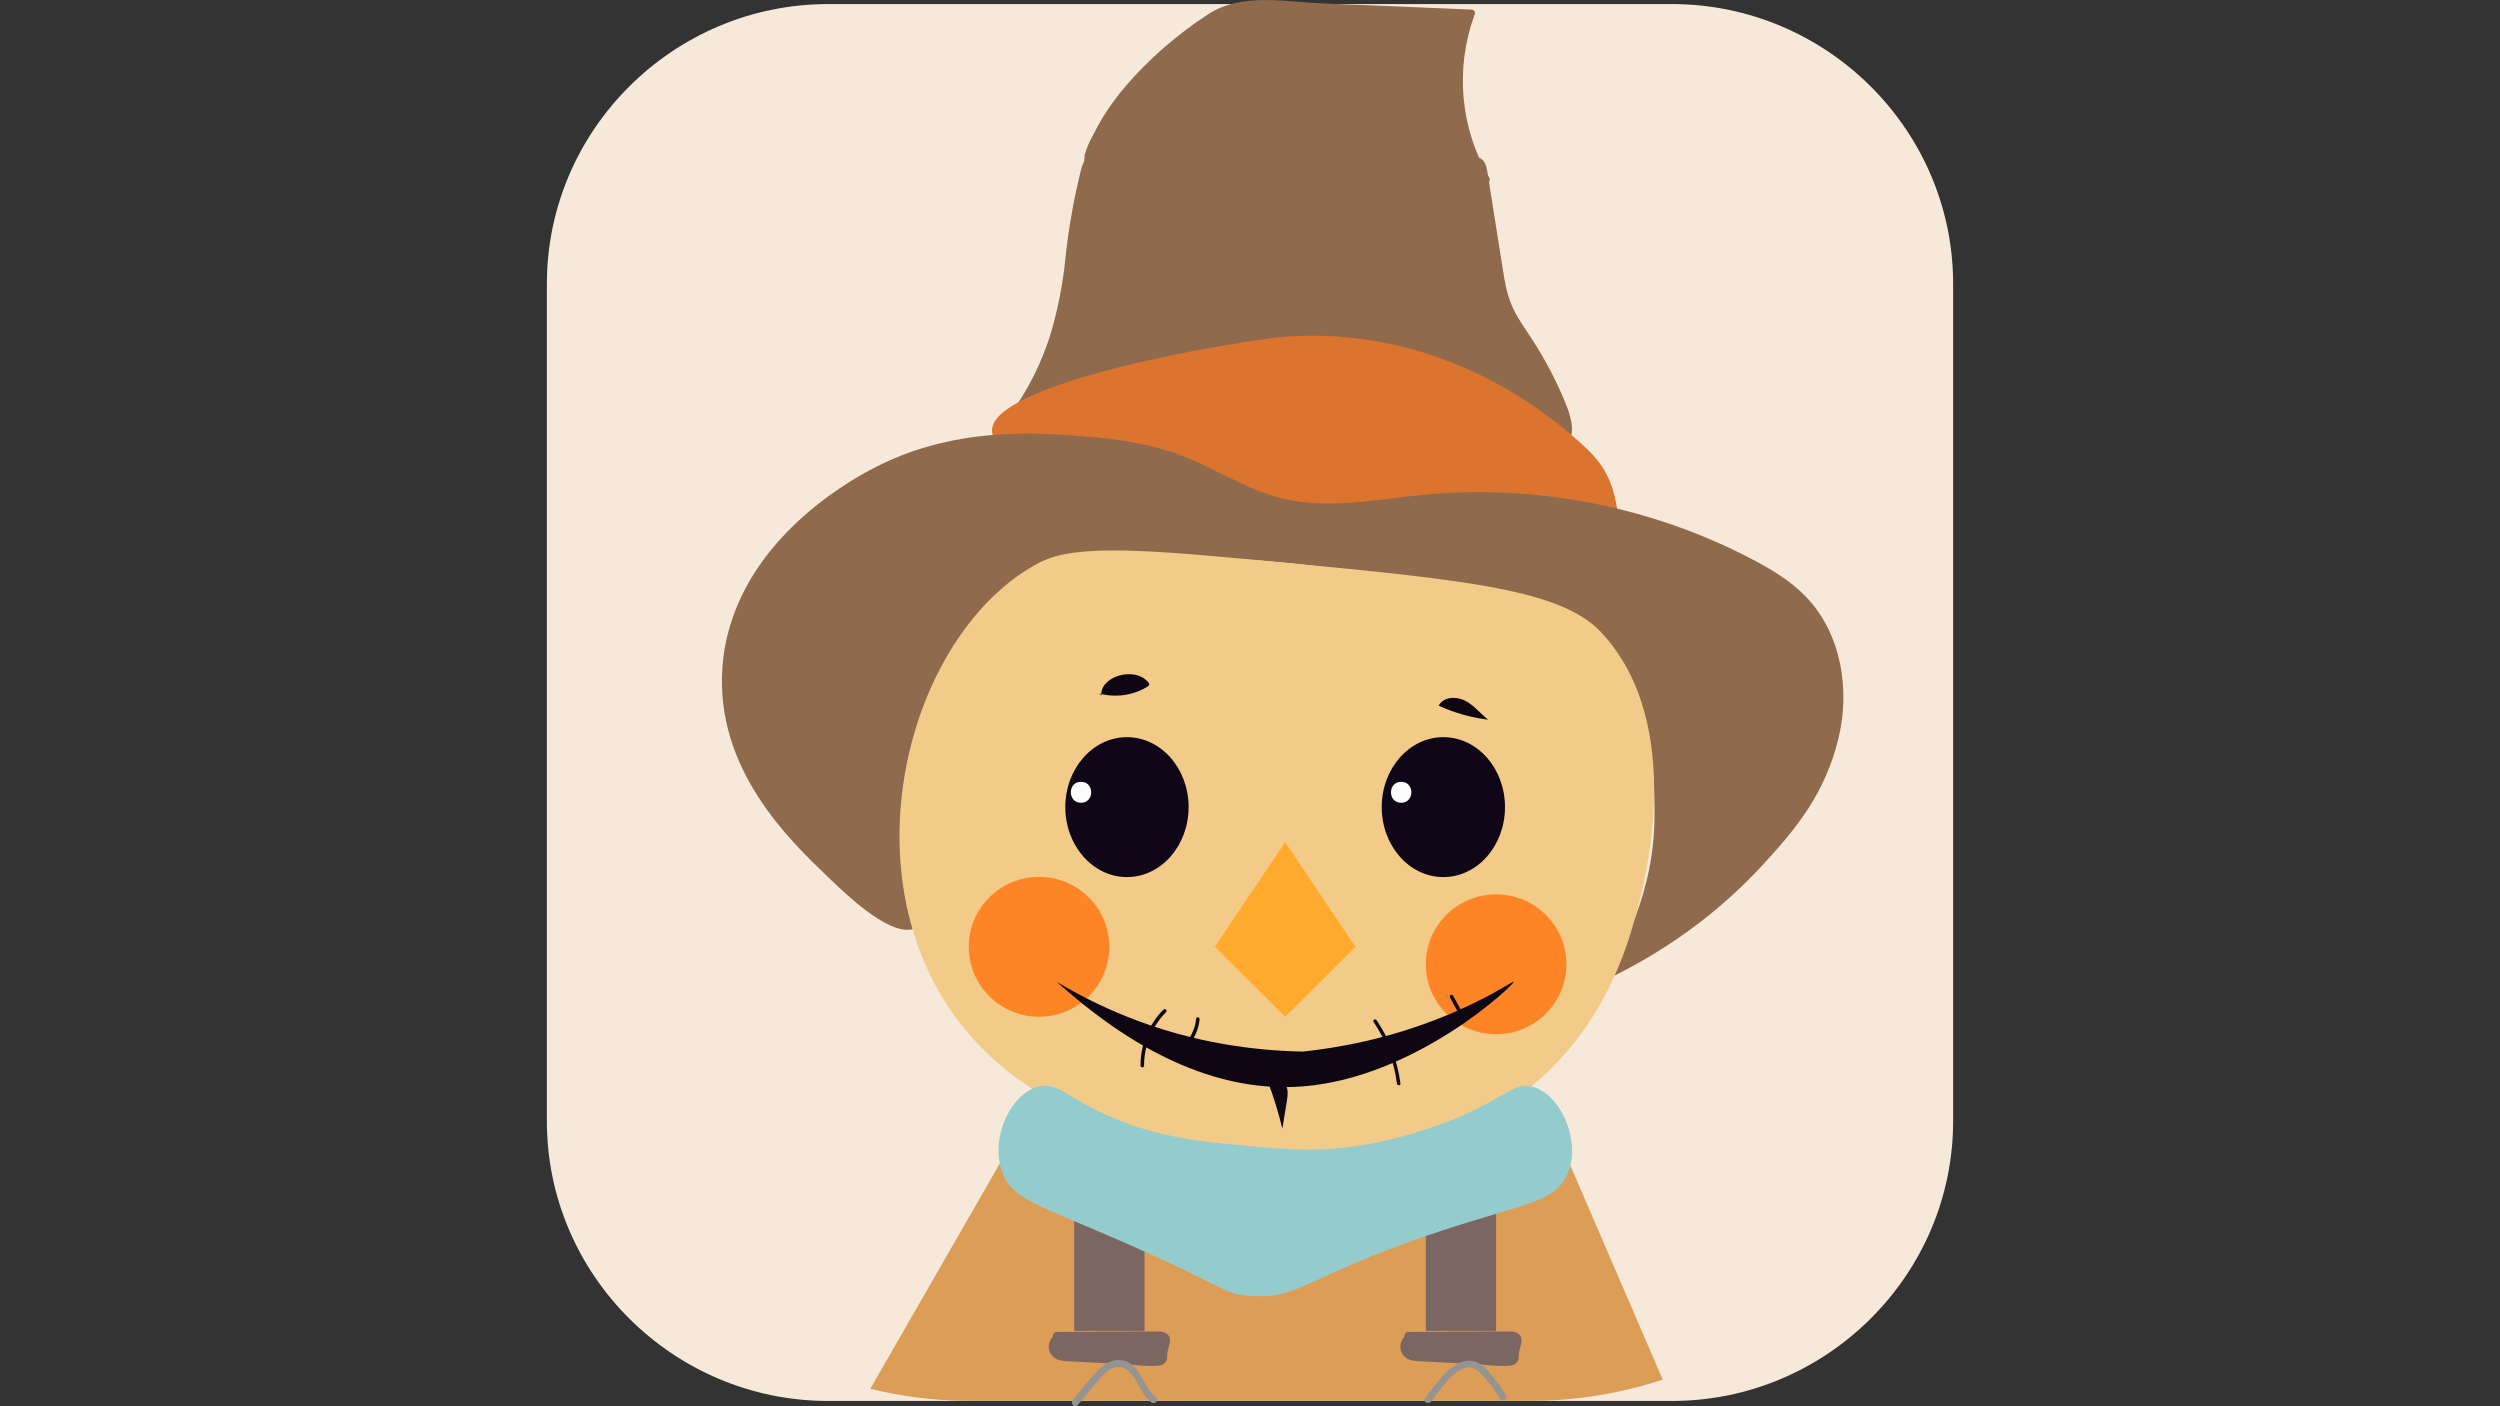 <?xml version="1.0" encoding="utf-8"?>
<!-- Generator: Adobe Illustrator 23.0.5, SVG Export Plug-In . SVG Version: 6.00 Build 0)  -->
<svg version="1.1" id="圖層_1" xmlns="http://www.w3.org/2000/svg" xmlns:xlink="http://www.w3.org/1999/xlink" x="0px" y="0px"
	 viewBox="0 0 1920 1080" style="enable-background:new 0 0 1920 1080;" xml:space="preserve">
<rect x="0" y="0" width="1920" height="1080" fill="#333333" stroke="none"/>
<style type="text/css">
	.st0{fill:#F6E9D9;}
	.st1{fill:#8F6A4C;}
	.st2{fill:#DA742E;}
	.st3{fill:#F2CB89;}
	.st4{fill:#0F0617;}
	.st5{fill:#FCFCFC;}
	.st6{fill:#FFAA2D;}
	.st7{fill:#FE8525;}
	.st8{fill:#0F0613;}
	.st9{fill:#0F0615;}
	.st10{fill:#DC9D56;}
	.st11{fill:#7C6662;}
	.st12{fill:#94CCCE;}
	.st13{fill:#969493;}
</style>
<g>
	<path class="st0" d="M1284,1075.94H636c-118.8,0-216-96.67-216-214.85V217.98C420,99.79,517.2,3.13,636,3.13h648
		c118.8,0,216,96.67,216,214.85v643.11C1500,979.18,1402.8,1075.94,1284,1075.94z"/>
</g>
<g>
	<path class="st1" d="M771,324.91c19.98-25.92,29.7-49.41,34.92-65.53c9.72-30.42,12.24-60.31,12.24-60.31
		c2.34-22.59,6.3-45.09,11.7-67.15c0.9-3.96,2.16-8.1,5.04-10.71c2.88-2.7,7.2-3.24,11.16-3.78c41.4-4.5,82.98,4.68,124.56,5.76
		c52.56,1.44,105.3-9.99,157.68-3.96c3.96,0.54,8.28,1.26,10.8,4.14c2.16,2.34,2.7,5.76,3.24,8.91c3.96,24.48,7.74,49.23,11.7,73.72
		c1.44,9.45,3.06,18.99,6.66,27.72c3.78,9.27,9.9,17.55,15.3,25.92c10.8,16.47,19.98,34.02,27.18,52.12
		c3.96,10.17,7.02,23.13-0.72,30.78c-5.58,5.58-14.4,5.94-22.32,5.04c-19.44-1.98-38.34-8.28-57.06-13.41
		c-6.12-1.62-12.24-3.24-18.36-4.86c-20.88-5.76-79.56-13.41-219.96-23.49"/>
</g>
<g>
	<path class="st2" d="M761.82,330.76c-0.36-34.74,161.46-62.65,174.6-64.81c29.7-5.04,44.46-7.38,61.56-7.92
		c76.68-2.88,153.72,26.28,215.1,81.46c7.2,6.48,14.22,13.23,19.26,22.05c11.7,20.07,11.7,46.17,11.16,70.57
		c-5.22-1.98-13.32-5.04-23.4-8.1c-88.92-27.18-131.58-3.78-206.1-20.61c-41.22-9.27-31.68-17.37-90.54-36.9
		c-64.62-21.51-120.24-26.46-158.04-27.18C762.36,335.62,762,332.56,761.82,330.76z"/>
</g>
<g>
	<path class="st1" d="M703.86,712.48c21.96-11.43-13.86-78.94,12.96-171.2c8.64-29.88,19.08-45.45,27.18-55.36
		c8.82-10.71,30.6-33.66,81.72-49.23c14.58-4.5,53.28-14.85,161.28-4.5c99.72,9.63,150.66,26.64,179.82,38.34
		c44.28,17.55,58.86,30.6,68.58,40.95c35.64,37.8,35.1,88.48,35.28,111.7c0.72,62.83-26.46,109.72-40.68,130.87
		c60.3-28.08,99.18-63.55,121.68-87.58c28.8-30.78,49.86-57.43,60.12-98.83c9.36-37.8,2.34-80.92-24.66-109.18
		c-11.7-12.15-26.46-21.15-41.58-28.98c-77.04-40.5-166.14-57.79-252.9-49.41c-36.36,3.6-73.62,11.43-109.08,2.52
		c-26.82-6.84-50.4-22.95-76.32-32.76c-23.76-9.09-49.5-12.69-74.88-14.67c-34.02-2.7-100.62-8.73-164.7,26.1
		c-15.66,8.55-106.02,57.79-112.86,151.3c-5.58,78.04,51.12,132.31,81,160.94C652.74,689.71,686.22,721.58,703.86,712.48z"/>
</g>
<path class="st3" d="M1257,700.33c-7.2,26.82-24.48,87.58-81,134.11c-69.66,57.25-151.38,54.82-189,53.73
	c-37.8-1.08-203.4-6.12-270-134.11c-59.94-115.3-10.26-273.72,81-321.87c28.44-14.85,82.26-10.17,189,0
	c141.3,13.41,212.58,20.97,243,53.73C1295.7,556.68,1262.76,678.64,1257,700.33z"/>
<g>
	<ellipse class="st4" cx="865.5" cy="619.87" rx="47.34" ry="53.73"/>
	<g>
		<g>
			<path class="st5" d="M830.22,616.54c10.44,0,10.44-16.11,0-16.11C819.78,600.42,819.78,616.54,830.22,616.54L830.22,616.54z"/>
		</g>
	</g>
</g>
<g>
	<ellipse class="st4" cx="1108.5" cy="619.87" rx="47.34" ry="53.73"/>
	<g>
		<g>
			<path class="st5" d="M1076.1,616.54c10.44,0,10.44-16.11,0-16.11C1065.66,600.42,1065.66,616.54,1076.1,616.54L1076.1,616.54z"/>
		</g>
	</g>
</g>
<path class="st6" d="M1041,727.16c-18,17.91-36,35.82-54,53.73c-18-17.91-36-35.82-54-53.73c18-26.82,36-53.73,54-80.38
	C1005,673.6,1023,700.33,1041,727.16z"/>
<ellipse class="st7" cx="798" cy="727.16" rx="54" ry="53.73"/>
<ellipse class="st7" cx="1149" cy="740.57" rx="54" ry="53.73"/>
<path class="st8" d="M1162.5,753.98c1.08,1.62-74.52,73.54-162,80.38c-75.96,5.94-142.38-38.52-189-80.38
	c15.48,9.27,33.48,18.63,54,26.82c52.38,20.97,100.26,26.1,135,26.82c26.82-2.88,65.16-9.45,108-26.82
	C1143.42,766.67,1161.96,753.26,1162.5,753.98z"/>
<g>
	<path class="st9" d="M1105.08,541.65c3.78-6.66,13.5-7.02,20.34-3.42s11.52,9.81,17.46,14.49c-13.14-1.62-25.92-5.22-37.8-10.71"/>
</g>
<g>
	<path class="st9" d="M846.06,534.18c-1.26-5.58,3.6-10.71,8.64-13.41c8.82-4.5,20.88-4.32,27.18,3.24c0.36,0.54,0.9,1.26,0.72,1.8
		c-0.18,0.72-0.72,1.08-1.26,1.44c-10.8,6.84-24.66,8.73-37.08,5.4"/>
</g>
<g>
	<path class="st9" d="M974.04,831.57c4.32,11.43,7.92,23.31,10.8,35.28c1.26-7.38,2.34-14.67,3.6-22.05
		c0.54-3.6,1.08-7.74-0.9-10.89c-1.98-3.24-7.92-3.6-9,0"/>
</g>
<g>
	<g>
		<path class="st9" d="M1054.86,784.76c9.54,14.13,15.84,30.42,18,47.43c0.18,1.62,2.88,1.8,2.7,0
			c-2.34-17.37-8.46-34.2-18.36-48.69C1056.3,782.15,1053.96,783.32,1054.86,784.76L1054.86,784.76z"/>
	</g>
</g>
<g>
	<g>
		<path class="st9" d="M893.58,775.31c-11.34,11.43-17.82,27-17.64,43.11c0,1.8,2.7,1.8,2.7,0c0-15.39,6.12-30.24,16.92-41.13
			C896.82,776.03,894.84,774.23,893.58,775.31L893.58,775.31z"/>
	</g>
</g>
<g>
	<g>
		<path class="st9" d="M918.6,782.69c-0.54,5.22-2.34,10.17-5.22,14.67c-0.9,1.44,1.44,2.88,2.34,1.44
			c3.24-4.86,5.04-10.35,5.58-16.11c0-0.72-0.72-1.44-1.44-1.44S918.6,781.79,918.6,782.69L918.6,782.69z"/>
	</g>
</g>
<g>
	<g>
		<path class="st9" d="M1113.54,766.04c2.88,5.22,5.58,10.35,8.46,15.39c0.9,1.44,3.24,0.18,2.34-1.44
			c-2.88-5.22-5.58-10.35-8.46-15.39C1115.16,763.16,1112.82,764.42,1113.54,766.04L1113.54,766.04z"/>
	</g>
</g>
<path class="st10" d="M1203,888.09c-144,0-288,0-432,0c-34.2,59.41-68.4,118.9-102.6,178.49c24.3,5.94,49.5,9.27,75.6,9.27h432
	c35.28,0,69.12-5.94,100.98-16.29C1252.32,1002.31,1227.66,945.25,1203,888.09z"/>
<rect x="1095" y="914.91" class="st11" width="54" height="107.2"/>
<rect x="825" y="914.91" class="st11" width="54" height="107.2"/>
<path class="st12" d="M1203,903.3c-10.8,21.69-36,21.15-108,45.99c-92.7,31.86-97.02,48.51-135,45.99
	c-21.42-1.44-16.74-6.66-108-45.99c-56.88-24.48-73.08-28.8-81-45.99c-12.24-26.28,4.5-63.73,27-68.95c14.4-3.42,21.6,8.73,54,22.95
	c37.8,16.65,72.54,19.71,108,22.95c26.1,2.34,49.68,4.5,81,0c41.94-6.12,76.14-20.79,81-22.95c34.2-15.03,40.68-25.92,54-22.95
	C1198.14,839.22,1215.96,877.38,1203,903.3z"/>
<g>
	<path class="st11" d="M1081.14,1026.53c26.28-0.18,52.56-0.36,78.66-0.36c1.8,0,3.6,0,4.86,1.08c3.42,2.88-0.54,8.1-0.9,12.51
		c-0.18,1.62,0.36,3.42-0.54,4.86c-1.26,2.16-4.32,2.34-6.66,2.16c-22.14-1.26-44.46-2.34-66.6-3.6c-3.24-0.18-6.84-0.36-9.36-2.52
		c-2.52-2.16-3.42-6.12-1.98-9.09c1.44-3.06,5.04-4.86,8.28-4.32"/>
	<g>
		<path class="st11" d="M1081.14,1029.14c16.56-0.18,33.12-0.18,49.68-0.36c7.92,0,16.02,0,23.94-0.18c1.8,0,4.86-0.54,6.48,0
			c3.06,1.08,2.16,2.52,1.62,4.5c-0.9,2.88-1.26,5.4-1.62,8.19c-0.36,2.34-1.26,2.34-3.42,2.52c-1.98,0.18-4.14-0.18-6.3-0.36
			c-3.96-0.18-7.92-0.36-11.88-0.72c-7.92-0.36-16.02-0.9-23.94-1.26c-7.92-0.36-16.02-0.9-23.94-1.26
			c-3.24-0.18-8.1,0.18-10.26-3.06c-2.88-4.14,1.26-8.1,5.4-7.74c3.42,0.36,3.42-5.04,0-5.4c-12.42-1.26-16.02,15.93-4.32,20.25
			c2.88,1.08,6.12,1.08,9.18,1.26c4.86,0.18,9.72,0.54,14.58,0.72c8.82,0.54,17.64,0.9,26.46,1.44c8.64,0.54,17.64,1.8,26.1,1.26
			c2.16-0.18,4.5-0.72,5.94-2.52c2.16-2.34,1.26-5.22,1.8-8.1c0.9-4.86,4.5-11.07-1.26-14.49c-2.7-1.62-6.12-1.26-9.18-1.26
			c-4.5,0-9.18,0-13.68,0c-20.52,0.18-41.04,0.18-61.56,0.36C1077.72,1023.82,1077.72,1029.14,1081.14,1029.14L1081.14,1029.14z"/>
	</g>
</g>
<g>
	<path class="st11" d="M811.14,1026.53c26.28-0.18,52.56-0.36,78.66-0.36c1.8,0,3.6,0,4.86,1.08c3.42,2.88-0.54,8.1-0.9,12.51
		c-0.18,1.62,0.36,3.42-0.54,4.86c-1.26,2.16-4.32,2.34-6.66,2.16c-22.14-1.26-44.46-2.34-66.6-3.6c-3.24-0.18-6.84-0.36-9.36-2.52
		c-2.52-2.16-3.42-6.12-1.98-9.09c1.44-3.06,5.04-4.86,8.28-4.32"/>
	<g>
		<path class="st11" d="M811.14,1029.14c16.56-0.18,33.12-0.18,49.68-0.36c7.92,0,16.02,0,23.94-0.18c1.8,0,4.86-0.54,6.48,0
			c3.06,1.08,2.16,2.52,1.62,4.5c-0.9,2.88-1.26,5.4-1.62,8.19c-0.36,2.34-1.26,2.34-3.42,2.52c-1.98,0.18-4.14-0.18-6.3-0.36
			c-3.96-0.18-7.92-0.36-11.88-0.72c-7.92-0.36-16.02-0.9-23.94-1.26c-7.92-0.36-16.02-0.9-23.94-1.26
			c-3.24-0.18-8.1,0.18-10.26-3.06c-2.88-4.14,1.26-8.1,5.4-7.74c3.42,0.36,3.42-5.04,0-5.4c-12.42-1.26-16.02,15.93-4.32,20.25
			c2.88,1.08,6.12,1.08,9.18,1.26c4.86,0.18,9.72,0.54,14.58,0.72c8.82,0.54,17.64,0.9,26.46,1.44c8.64,0.54,17.64,1.8,26.1,1.26
			c2.16-0.18,4.5-0.72,5.94-2.52c2.16-2.34,1.26-5.22,1.8-8.1c0.9-4.86,4.5-11.07-1.26-14.49c-2.7-1.62-6.12-1.26-9.18-1.26
			c-4.5,0-9.18,0-13.68,0c-20.52,0.18-41.04,0.18-61.56,0.36C807.72,1023.82,807.72,1029.14,811.14,1029.14L811.14,1029.14z"/>
	</g>
</g>
<g>
	<g>
		<path class="st13" d="M1099.14,1076.3c3.96-5.4,7.92-10.71,12.42-15.75c3.78-4.32,8.46-8.91,14.4-10.17
			c6.12-1.26,10.44,3.24,14.22,7.56c4.32,5.04,8.28,10.53,11.7,16.29c1.8,3.06,6.48,0.18,4.68-2.7c-3.96-6.66-8.46-12.69-13.5-18.45
			c-4.5-5.04-9.9-8.91-16.92-7.92c-6.66,0.9-12.24,5.4-16.74,9.99c-5.4,5.76-10.26,12.15-14.76,18.45
			C1092.3,1076.48,1096.98,1079.09,1099.14,1076.3L1099.14,1076.3z"/>
	</g>
</g>
<g>
	<g>
		<path class="st13" d="M827.7,1079.09c5.22-6.3,10.26-12.51,15.66-18.81c3.78-4.5,8.82-9.99,15.12-10.35
			c6.84-0.54,11.34,5.76,14.4,11.07c3.24,5.76,5.94,11.79,11.16,15.93c2.7,2.16,6.48-1.62,3.78-3.78
			c-10.62-8.1-12.6-29.52-29.52-28.62c-7.02,0.36-12.6,5.04-17.1,9.99c-6.12,6.66-11.7,13.77-17.46,20.79
			C821.76,1078.01,825.54,1081.79,827.7,1079.09L827.7,1079.09z"/>
	</g>
</g>
<g>
	<path class="st1" d="M836.16,128.87c-2.52-3.42-1.26-8.1,0.18-11.79c16.2-42.21,51.48-74.62,88.56-100.99
		c6.84-4.86,14.04-9.63,22.32-11.61c5.76-1.26,11.88-1.08,17.82-0.9c54.9,1.98,109.8,4.14,164.7,6.48
		c-16.02,41.31-11.7,90.01,11.34,127.99c-21.24,3.06-43.02,2.34-64.44,1.62c-63.9-2.16-127.8-4.32-191.52-6.48
		c-17.64-0.54-36.72-1.8-49.68-13.59"/>
	<g>
		<path class="st1" d="M838.68,128.15c-4.68-12.51,11.16-33.66,18-43.65c7.2-10.35,15.66-20.07,24.66-28.98
			c10.26-10.17,21.42-19.53,32.94-28.26c10.08-7.56,20.88-17.19,33.48-20.07c13.14-3.06,28.26-0.54,41.58,0
			c16.2,0.54,32.58,1.26,48.78,1.8c30.6,1.26,61.02,2.52,91.62,3.78c-0.9-1.08-1.8-2.34-2.52-3.42
			c-15.84,43.11-11.52,90.37,11.7,129.97c0.72-1.44,1.62-2.7,2.34-4.14c-50.58,6.3-103.5,0.18-154.26-1.44
			c-25.92-0.9-51.84-1.8-77.76-2.7c-23.58-0.72-52.38,2.16-71.64-13.59c-2.7-2.16-6.48,1.62-3.78,3.78
			c14.94,12.15,32.94,13.77,51.48,14.49c27.9,1.08,55.8,1.8,83.88,2.88c27.9,0.9,55.8,1.8,83.88,2.88
			c29.52,1.08,59.04,2.88,88.38-0.72c1.98-0.18,3.42-2.16,2.34-4.14c-22.5-38.52-26.46-83.98-11.16-125.83
			c0.72-1.8-0.9-3.42-2.52-3.42c-37.62-1.62-75.24-3.24-112.86-4.68c-29.34-1.08-63.36-8.73-89.28,8.19
			c-23.22,15.21-45.36,34.02-63.36,55.18c-9,10.53-17.1,22.05-23.4,34.38c-4.5,8.73-11.16,19.35-7.38,29.34
			C834.72,132.74,839.94,131.3,838.68,128.15L838.68,128.15z"/>
	</g>
</g>
</svg>
